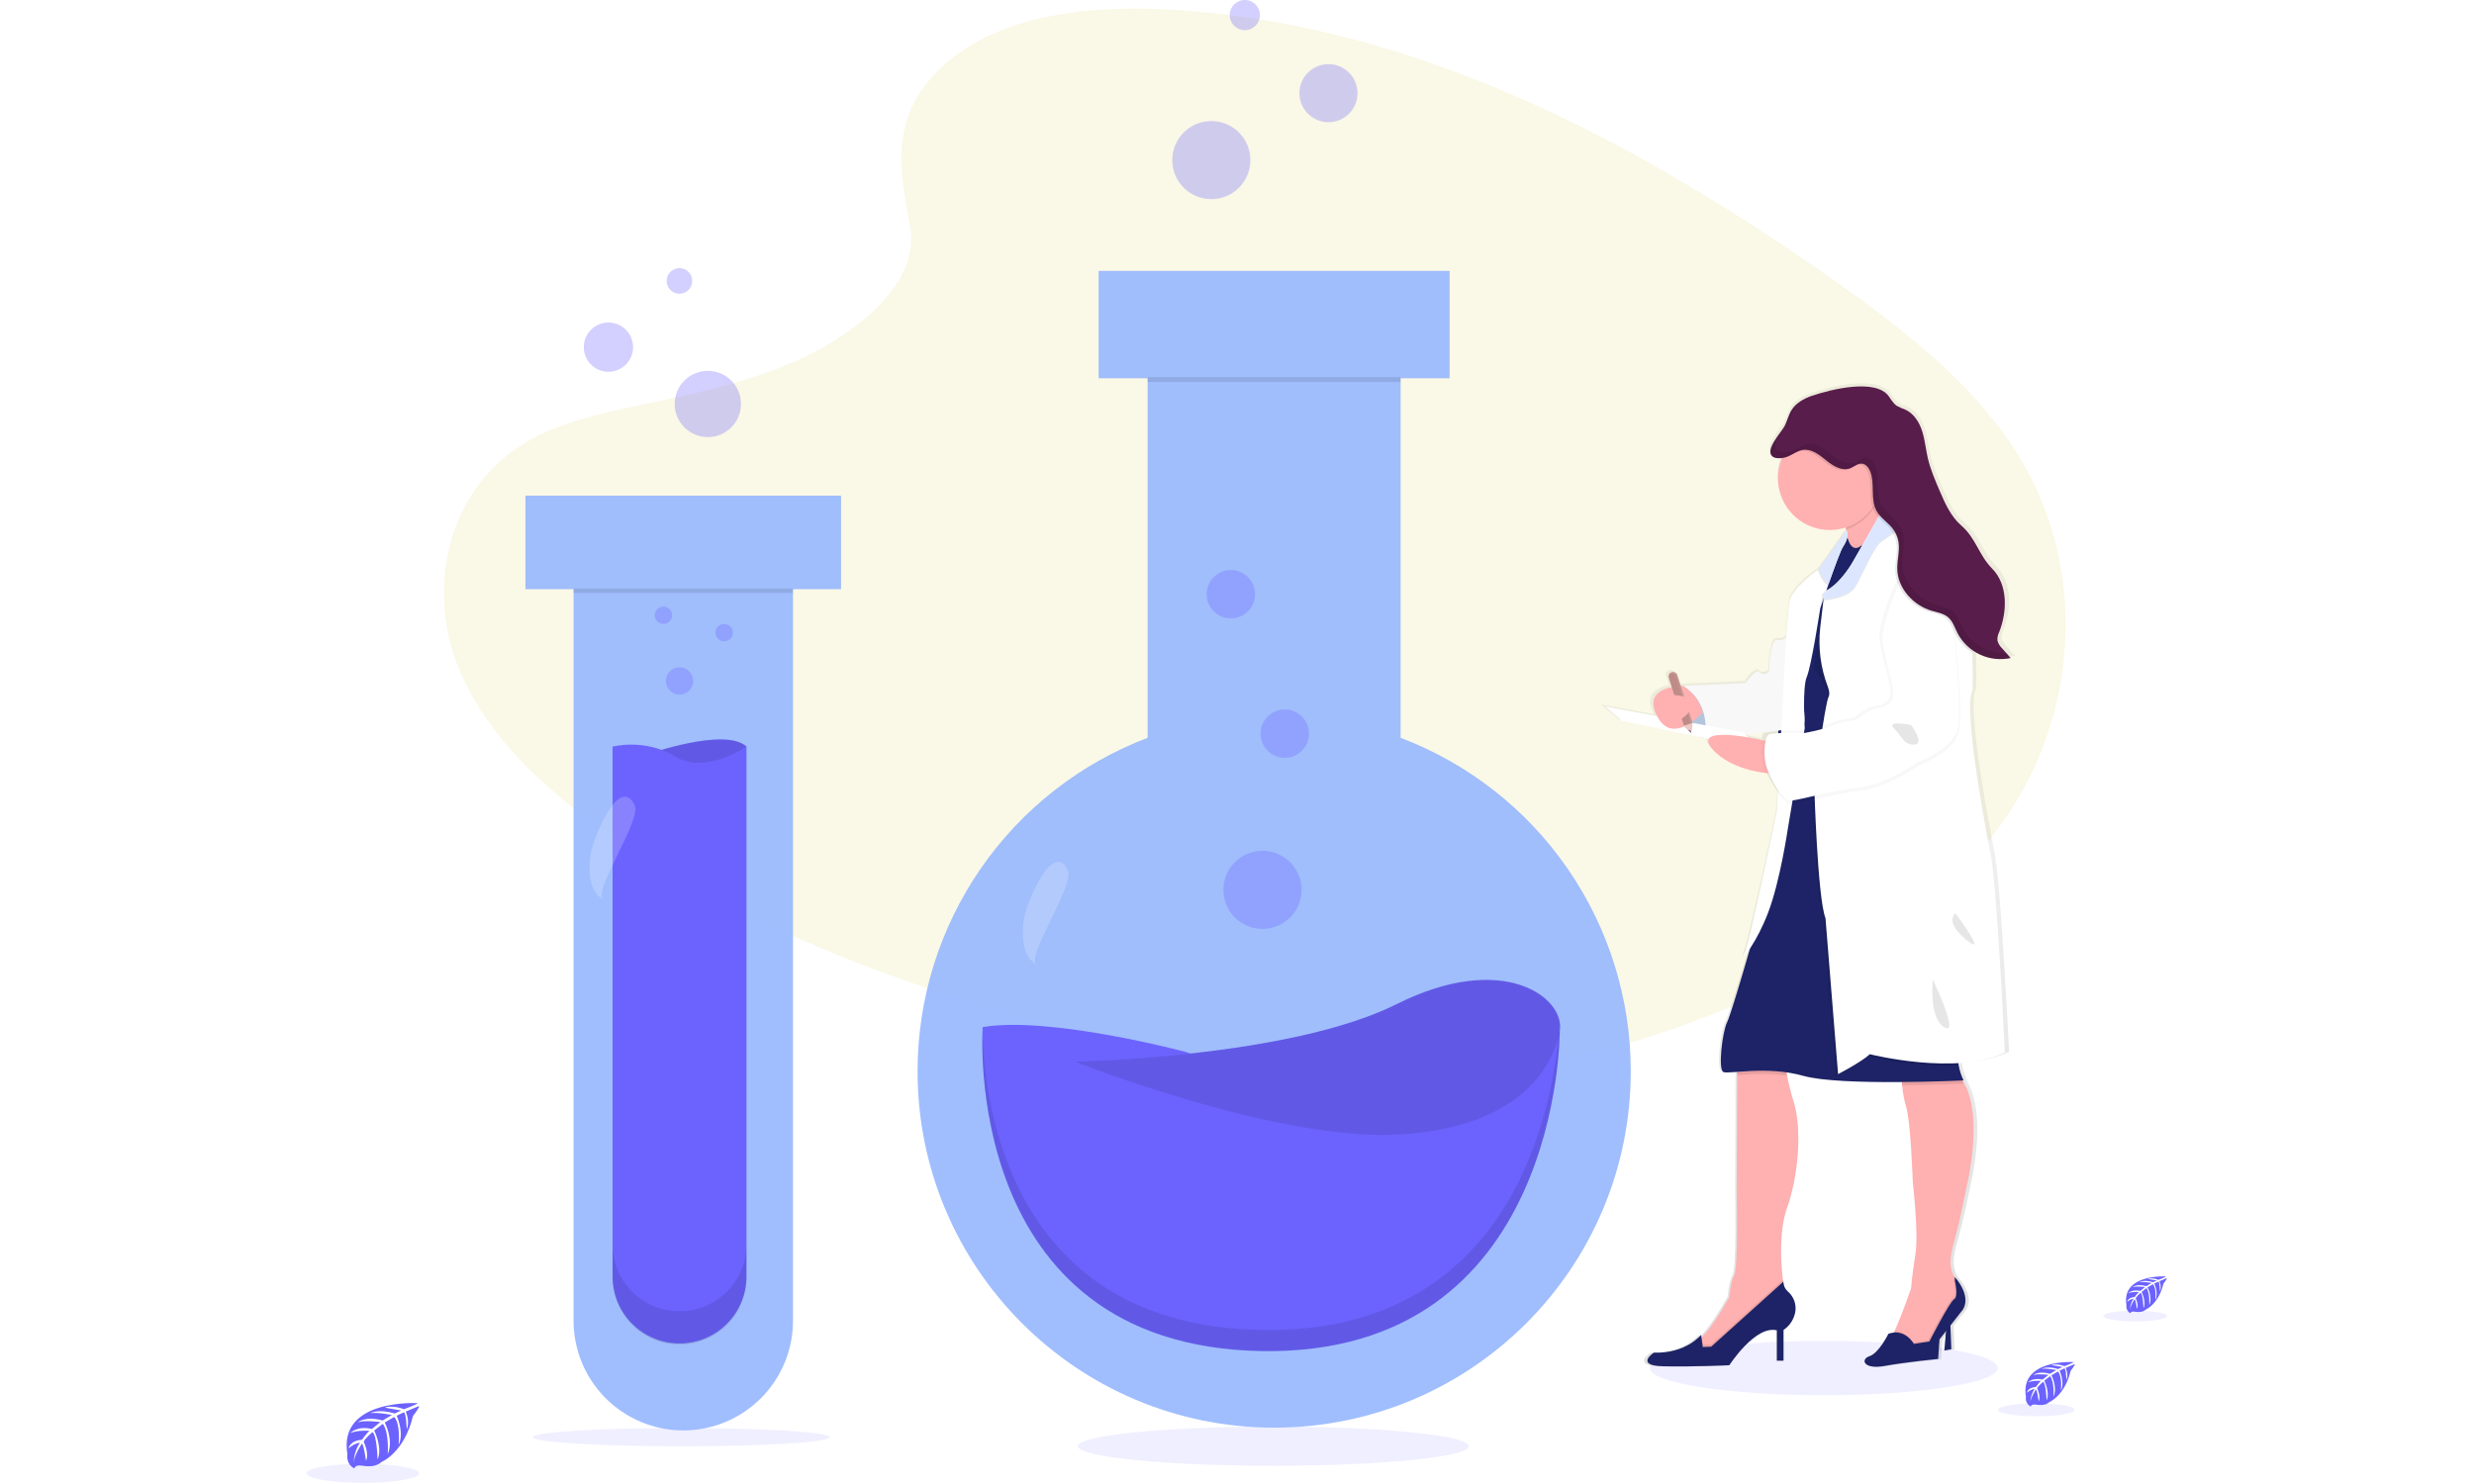 
            <svg width="500" height="300" viewBox="0 0 988 788" fill="none" xmlns="http://www.w3.org/2000/svg">
			
			<style>
* {
  -webkit-box-sizing: border-box;
          box-sizing: border-box;
  margin: 0;
  padding: 0;
}

body {
  text-align: center;
}

body div {
  -webkit-transform: translateY(40%);
          transform: translateY(40%);
  display: -webkit-box;
  display: -ms-flexbox;
  display: flex;
  -webkit-box-pack: center;
      -ms-flex-pack: center;
          justify-content: center;
}

#bubbles {
  position: relative;
  -webkit-animation: bubbling 5s linear infinite;
          animation: bubbling 5s linear infinite;
}

@-webkit-keyframes bubbling {
  from {
    -webkit-transform: translateY(0px);
            transform: translateY(0px);
    -webkit-transform: translateX(0px);
            transform: translateX(0px);
  }
  25% {
    -webkit-transform: translateY(25px);
            transform: translateY(25px);
  }
  50% {
    -webkit-transform: translateY(50px);
            transform: translateY(50px);
    -webkit-transform: translateX(5px);
            transform: translateX(5px);
  }
  75% {
    -webkit-transform: translateY(25px);
            transform: translateY(25px);
  }
  85% {
    -webkit-transform: translateY(10px);
            transform: translateY(10px);
  }
  to {
    -webkit-transform: translateY(0px);
            transform: translateY(0px);
    -webkit-transform: translateX(-1px);
            transform: translateX(-1px);
  }
}

@keyframes bubbling {
  from {
    -webkit-transform: translateY(0px);
            transform: translateY(0px);
    -webkit-transform: translateX(0px);
            transform: translateX(0px);
  }
  25% {
    -webkit-transform: translateY(25px);
            transform: translateY(25px);
  }
  50% {
    -webkit-transform: translateY(50px);
            transform: translateY(50px);
    -webkit-transform: translateX(5px);
            transform: translateX(5px);
  }
  75% {
    -webkit-transform: translateY(25px);
            transform: translateY(25px);
  }
  85% {
    -webkit-transform: translateY(10px);
            transform: translateY(10px);
  }
  to {
    -webkit-transform: translateY(0px);
            transform: translateY(0px);
    -webkit-transform: translateX(-1px);
            transform: translateX(-1px);
  }
}

#water-big {
  -webkit-transform-origin: center;
          transform-origin: center;
  transform-box: fill-box;
  -webkit-animation: water 5s alternate infinite;
          animation: water 5s alternate infinite;
}

@-webkit-keyframes water {
  from {
    -webkit-transform: rotate(0deg);
            transform: rotate(0deg);
  }
  30% {
    -webkit-transform: rotate(-10deg);
            transform: rotate(-10deg);
  }
  60% {
    -webkit-transform: rotate(0deg);
            transform: rotate(0deg);
  }
  to {
    -webkit-transform: rotate(10deg);
            transform: rotate(10deg);
  }
}

@keyframes water {
  from {
    -webkit-transform: rotate(0deg);
            transform: rotate(0deg);
  }
  30% {
    -webkit-transform: rotate(-10deg);
            transform: rotate(-10deg);
  }
  60% {
    -webkit-transform: rotate(0deg);
            transform: rotate(0deg);
  }
  to {
    -webkit-transform: rotate(10deg);
            transform: rotate(10deg);
  }
}
/*# sourceMappingURL=anim.css.map */
</style>
			
			
                <g id="undraw_science_fqhl 1" clip-path="url(#clip0)">
                <path id="Vector" d="M59.04 745.07C59.04 745.07 16.77 742.52 21.75 772.15C21.75 772.15 20.75 777.38 25.5 779.76C25.5 779.76 25.58 777.56 29.84 778.31C31.356 778.565 32.897 778.639 34.43 778.53C36.506 778.388 38.479 777.574 40.05 776.21C40.05 776.21 51.93 771.3 56.56 751.88C56.56 751.88 59.98 747.64 59.84 746.55L52.71 749.55C52.71 749.55 55.14 754.7 53.23 758.97C53.23 758.97 52.99 749.74 51.62 749.97C51.34 750.02 47.92 751.76 47.92 751.76C47.92 751.76 52.11 760.76 48.92 767.24C48.92 767.24 50.12 756.19 46.58 752.4L41.58 755.34C41.58 755.34 46.49 764.6 43.16 772.15C43.16 772.15 44.01 760.56 40.53 756.05L35.98 759.6C35.98 759.6 40.58 768.73 37.77 774.99C37.77 774.99 37.41 761.5 34.99 760.48C34.99 760.48 30.99 763.99 30.4 765.48C30.4 765.48 33.56 772.1 31.6 775.6C31.6 775.6 30.4 766.6 29.42 766.6C29.42 766.6 25.42 772.55 25.04 776.6C25.04 776.6 25.21 770.52 28.45 765.99C26.163 766.42 24.052 767.512 22.38 769.13C22.38 769.13 23 764.92 29.43 764.55C29.43 764.55 32.71 760.04 33.59 759.76C33.59 759.76 27.19 759.23 23.31 760.95C23.31 760.95 26.72 756.95 34.76 758.78L39.26 755.11C39.26 755.11 30.83 753.96 27.26 755.23C27.26 755.23 31.37 751.72 40.47 754.28L45.36 751.36C45.36 751.36 38.17 749.81 33.89 750.36C33.89 750.36 38.41 747.92 46.79 750.56L50.29 748.99C50.29 748.99 45.02 747.99 43.48 747.79C41.94 747.59 41.86 747.2 41.86 747.2C45.195 746.644 48.619 747.025 51.75 748.3C51.75 748.3 59.17 745.54 59.04 745.07Z" fill="#6C63FF"/>
                <path id="Vector_2" opacity="0.1" d="M29.92 787.4C46.444 787.4 59.84 785.135 59.84 782.34C59.84 779.545 46.444 777.28 29.92 777.28C13.396 777.28 0 779.545 0 782.34C0 785.135 13.396 787.4 29.92 787.4Z" fill="#6C63FF"/>
                <path id="Vector_3" d="M987.17 677.78C987.17 677.78 963.33 676.34 966.17 693.04C966.024 693.889 966.151 694.762 966.532 695.534C966.913 696.307 967.528 696.939 968.29 697.34C968.29 697.34 968.29 696.1 970.73 696.52C971.586 696.661 972.455 696.701 973.32 696.64C974.49 696.563 975.603 696.107 976.49 695.34C976.49 695.34 983.19 692.57 985.8 681.62C985.8 681.62 987.72 679.23 987.65 678.62L983.65 680.34C983.65 680.34 985.02 683.24 983.94 685.66C983.94 685.66 983.81 680.45 983.04 680.57C982.88 680.57 980.94 681.57 980.94 681.57C980.94 681.57 983.31 686.57 981.53 690.29C981.53 690.29 982.2 684.07 980.21 681.93L977.37 683.58C977.37 683.58 980.14 688.81 978.26 693.07C978.26 693.07 978.75 686.53 976.78 683.99L974.21 685.99C974.21 685.99 976.81 691.13 975.21 694.67C975.21 694.67 975 687.06 973.64 686.49C972.666 687.311 971.796 688.248 971.05 689.28C971.05 689.28 972.83 693.01 971.73 694.99C971.73 694.99 971.05 689.92 970.49 689.9C970.49 689.9 968.26 693.25 968.03 695.55C968.133 693.416 968.795 691.347 969.95 689.55C968.66 689.795 967.471 690.414 966.53 691.33C966.53 691.33 966.88 688.95 970.53 688.74C970.53 688.74 972.38 686.2 972.88 686.04C972.88 686.04 969.27 685.74 967.08 686.71C967.08 686.71 969.01 684.47 973.54 685.49L976.07 683.42C976.07 683.42 971.32 682.77 969.31 683.49C969.31 683.49 971.63 681.49 976.75 682.95L979.51 681.3C977.39 680.836 975.218 680.651 973.05 680.75C973.05 680.75 975.59 679.37 980.32 680.86L982.32 679.97C982.32 679.97 979.32 679.39 978.49 679.3C977.66 679.21 977.57 678.97 977.57 678.97C979.452 678.657 981.383 678.872 983.15 679.59C983.15 679.59 987.24 678.04 987.17 677.78Z" fill="#6C63FF"/>
                <path id="Vector_4" opacity="0.1" d="M970.75 701.64C980.067 701.64 987.62 700.364 987.62 698.79C987.62 697.216 980.067 695.94 970.75 695.94C961.433 695.94 953.88 697.216 953.88 698.79C953.88 700.364 961.433 701.64 970.75 701.64Z" fill="#6C63FF"/>
                <path id="Vector_5" d="M938.15 723.25C938.15 723.25 909.37 721.52 912.81 741.7C912.635 742.725 912.789 743.778 913.248 744.71C913.708 745.642 914.451 746.405 915.37 746.89C915.37 746.89 915.37 745.39 918.37 745.89C919.404 746.065 920.454 746.115 921.5 746.04C922.911 745.942 924.252 745.387 925.32 744.46C925.32 744.46 933.41 741.12 936.55 727.9C936.55 727.9 938.88 725.01 938.79 724.27L933.93 726.35C933.93 726.35 935.59 729.85 934.29 732.76C934.29 732.76 934.13 726.47 933.2 726.62C933.01 726.62 930.67 727.83 930.67 727.83C930.67 727.83 933.53 733.94 931.37 738.37C931.37 738.37 932.19 730.85 929.78 728.28L926.36 730.28C926.36 730.28 929.7 736.59 927.44 741.73C927.44 741.73 928.02 733.84 925.64 730.73L922.55 733.14C922.55 733.14 925.68 739.36 923.77 743.62C923.77 743.62 923.52 734.44 921.87 733.75C921.87 733.75 919.16 736.13 918.75 737.12C918.75 737.12 920.9 741.63 919.57 744.01C919.57 744.01 918.75 737.89 918.08 737.86C918.08 737.86 915.38 741.91 915.08 744.69C915.215 742.122 916.018 739.633 917.41 737.47C915.851 737.765 914.412 738.509 913.27 739.61C913.27 739.61 913.69 736.75 918.07 736.5C918.07 736.5 920.3 733.42 920.9 733.23C920.9 733.23 916.54 732.87 913.9 734.04C913.9 734.04 916.23 731.34 921.7 732.57L924.76 730.07C924.76 730.07 919.02 729.28 916.59 730.15C916.59 730.15 919.39 727.76 925.59 729.5L928.92 727.5C928.92 727.5 924.03 726.45 921.12 726.83C921.12 726.83 924.19 725.17 929.9 726.97L932.28 725.9C932.28 725.9 928.69 725.19 927.65 725.08C926.61 724.97 926.54 724.68 926.54 724.68C928.809 724.302 931.139 724.562 933.27 725.43C933.27 725.43 938.23 723.57 938.15 723.25Z" fill="#6C63FF"/>
                <path id="Vector_6" opacity="0.1" d="M918.32 752.06C929.57 752.06 938.69 750.52 938.69 748.62C938.69 746.72 929.57 745.18 918.32 745.18C907.07 745.18 897.95 746.72 897.95 748.62C897.95 750.52 907.07 752.06 918.32 752.06Z" fill="#6C63FF"/>
                <path id="Vector_7" opacity="0.1" d="M805.49 740.83C856.482 740.83 897.82 734.378 897.82 726.42C897.82 718.462 856.482 712.01 805.49 712.01C754.498 712.01 713.16 718.462 713.16 726.42C713.16 734.378 754.498 740.83 805.49 740.83Z" fill="#6C63FF"/>
                <path id="Vector_8" opacity="0.1" d="M513.32 778.33C570.62 778.33 617.07 773.669 617.07 767.92C617.07 762.171 570.62 757.51 513.32 757.51C456.02 757.51 409.57 762.171 409.57 767.92C409.57 773.669 456.02 778.33 513.32 778.33Z" fill="#6C63FF"/>
                <path id="Vector_9" opacity="0.1" d="M198.99 767.99C242.482 767.99 277.74 765.814 277.74 763.13C277.74 760.446 242.482 758.27 198.99 758.27C155.498 758.27 120.24 760.446 120.24 763.13C120.24 765.814 155.498 767.99 198.99 767.99Z" fill="#6C63FF"/>
                <path id="Vector_10" opacity="0.1" d="M338.81 34.25C368.02 8.25 413.88 2.92 455.61 4.99C586.7 11.5 705.03 74.79 807.39 146.38C844.45 172.29 880.93 200.22 904.98 235.91C953.98 308.55 939.42 409.19 871.34 469.04C848.17 489.4 820.09 505.04 791.26 518.85C740 543.46 684.69 563.21 626.52 568.85C585.03 572.85 543.03 569.6 501.79 564C386.55 548.36 273.44 513.8 178.64 454.7C137.06 428.7 97.86 396.5 80.72 354.55C63.58 312.6 74.55 259.44 117.01 234.61C134.57 224.34 155.57 219.7 176.12 215.35C206.38 208.94 237.12 202.62 264.43 189.58C292.63 176.12 326.02 150.09 320.43 120.3C314.45 88.33 309.64 60.25 338.81 34.25Z" fill="#CDB900"/>
                <path id="Vector_11" opacity="0.9" d="M580.86 391.78V200.84H606.86V143.84H420.56V200.84H446.56V391.78C410.654 405.417 379.743 429.649 357.929 461.261C336.115 492.874 324.428 530.372 324.42 568.78C324.42 673.33 409.18 758.08 513.73 758.08C618.28 758.08 703.03 673.33 703.03 568.78C703.021 530.368 691.33 492.867 669.51 461.254C647.69 429.641 616.772 405.411 580.86 391.78Z" fill="#96B7FE"/>
                <path id="Vector_12" opacity="0.1" d="M580.86 200.25H446.52V202.82H580.86V200.25Z" fill="black"/>
                <g id="water-big">
                <path id="Vector_13" d="M358.99 545.4C358.99 545.4 346.81 714.35 506.56 717.4C666.31 720.45 665.33 547.4 665.33 547.4C665.33 547.4 606.33 611.51 466.87 558.59C466.87 558.63 394.61 539.29 358.99 545.4Z" fill="#6C63FF"/>
                <path id="Vector_14" d="M407.81 563.7C407.81 563.7 521.81 561.7 578.81 533.17C635.81 504.64 668.38 530.11 665.32 547.42C662.26 564.73 645.99 598.3 580.85 602.42C515.71 606.54 407.81 563.7 407.81 563.7Z" fill="#6C63FF"/>
                <path id="Vector_15" opacity="0.1" d="M407.81 563.7C407.81 563.7 521.81 561.7 578.81 533.17C635.81 504.64 668.38 530.11 665.32 547.42C662.26 564.73 645.99 598.3 580.85 602.42C515.71 606.54 407.81 563.7 407.81 563.7Z" fill="black"/>
                </g>
                <path id="Vector_16" opacity="0.1" d="M664.81 548.01C661.62 586.93 640.93 708.76 506.62 706.19C374.96 703.7 360.05 588.6 358.88 548.11C358.15 569.84 358.8 714.56 506.59 717.39C666.38 720.39 665.36 547.39 665.36 547.39C665.36 547.39 665.16 547.64 664.81 548.01Z" fill="black"/>
                <path id="Vector_17" opacity="0.2" d="M380.81 488.49C379.71 497.23 379.93 508.17 387.74 512.25C381.19 508.83 408.04 470.05 404.23 462.13C396.08 445.23 381.81 480.37 380.81 488.49Z" fill="white"/>
                <path id="Vector_18" opacity="0.9" d="M283.81 263.18H116.28V312.87H141.81V700.53C141.709 708.243 143.141 715.899 146.023 723.055C148.904 730.21 153.179 736.721 158.597 742.211C164.016 747.702 170.471 752.061 177.588 755.036C184.704 758.011 192.341 759.543 200.055 759.543C207.769 759.543 215.406 758.011 222.522 755.036C229.639 752.061 236.094 747.702 241.513 742.211C246.931 736.721 251.206 730.21 254.087 723.055C256.969 715.899 258.401 708.243 258.3 700.53V312.87H283.81V263.18Z" fill="#96B7FE"/>
                <path id="Vector_19" d="M180.62 400.7C180.62 400.7 222.08 385.89 233.62 396.42C233.62 396.42 216.83 421.1 201.37 420.11C185.91 419.12 180.62 400.7 180.62 400.7Z" fill="#6C63FF"/>
                <path id="Vector_20" opacity="0.1" d="M180.62 400.7C180.62 400.7 222.08 385.89 233.62 396.42C233.62 396.42 216.83 421.1 201.37 420.11C185.91 419.12 180.62 400.7 180.62 400.7Z" fill="black"/>
                <path id="Vector_21" d="M233.6 396.46V677.82C233.6 682.487 232.681 687.109 230.895 691.421C229.109 695.733 226.491 699.65 223.191 702.951C219.89 706.251 215.972 708.869 211.661 710.655C207.349 712.441 202.727 713.36 198.06 713.36C188.634 713.36 179.594 709.616 172.929 702.951C166.264 696.286 162.52 687.246 162.52 677.82V396.46C162.52 396.46 179.63 391.85 195.75 401.73C211.87 411.61 233.6 396.46 233.6 396.46Z" fill="#6C63FF"/>
                <path id="Vector_22" opacity="0.1" d="M258.28 312.56H141.79V314.85H258.28V312.56Z" fill="black"/>
                <path id="Vector_23" opacity="0.1" d="M198.06 696.25C193.392 696.25 188.77 695.33 184.457 693.544C180.145 691.757 176.226 689.138 172.926 685.837C169.626 682.536 167.008 678.617 165.222 674.304C163.437 669.991 162.519 665.368 162.52 660.7V678.47C162.52 687.896 166.264 696.936 172.929 703.601C179.594 710.266 188.634 714.01 198.06 714.01C207.486 714.01 216.526 710.266 223.191 703.601C229.856 696.936 233.6 687.896 233.6 678.47V660.7C233.601 665.368 232.683 669.991 230.898 674.304C229.112 678.617 226.494 682.536 223.194 685.837C219.894 689.138 215.975 691.757 211.663 693.544C207.35 695.33 202.728 696.25 198.06 696.25Z" fill="black"/>
                <path id="Vector_24" opacity="0.2" d="M150.81 453.94C149.71 462.68 149.93 473.62 157.74 477.7C151.18 474.28 178.04 435.51 174.23 427.58C166.06 410.7 151.81 445.83 150.81 453.94Z" fill="white"/>
                <g id="bubbles">
                <path id="Vector_25" opacity="0.3" d="M507.53 493.23C518.979 493.23 528.26 483.949 528.26 472.5C528.26 461.051 518.979 451.77 507.53 451.77C496.081 451.77 486.8 461.051 486.8 472.5C486.8 483.949 496.081 493.23 507.53 493.23Z" fill="#6C63FF"/>
                <path id="Vector_26" opacity="0.3" d="M519.37 402.4C526.456 402.4 532.2 396.656 532.2 389.57C532.2 382.484 526.456 376.74 519.37 376.74C512.284 376.74 506.54 382.484 506.54 389.57C506.54 396.656 512.284 402.4 519.37 402.4Z" fill="#6C63FF"/>
                <path id="Vector_27" opacity="0.3" d="M490.74 328.35C497.826 328.35 503.57 322.606 503.57 315.52C503.57 308.434 497.826 302.69 490.74 302.69C483.654 302.69 477.91 308.434 477.91 315.52C477.91 322.606 483.654 328.35 490.74 328.35Z" fill="#6C63FF"/>
                <path id="Vector_28" opacity="0.3" d="M480.37 105.74C491.819 105.74 501.1 96.459 501.1 85.01C501.1 73.561 491.819 64.28 480.37 64.28C468.921 64.28 459.64 73.561 459.64 85.01C459.64 96.459 468.921 105.74 480.37 105.74Z" fill="#6C63FF"/>
                <path id="Vector_29" opacity="0.3" d="M542.56 64.88C551.071 64.88 557.97 57.981 557.97 49.47C557.97 40.959 551.071 34.06 542.56 34.06C534.049 34.06 527.15 40.959 527.15 49.47C527.15 57.981 534.049 64.88 542.56 64.88Z" fill="#6C63FF"/>
                <path id="Vector_30" opacity="0.3" d="M498.14 16.02C502.564 16.02 506.15 12.434 506.15 8.01C506.15 3.586 502.564 0 498.14 0C493.716 0 490.13 3.586 490.13 8.01C490.13 12.434 493.716 16.02 498.14 16.02Z" fill="#6C63FF"/>
                <path id="Vector_31" opacity="0.3" d="M198.07 368.83C202.069 368.83 205.31 365.589 205.31 361.59C205.31 357.591 202.069 354.35 198.07 354.35C194.071 354.35 190.83 357.591 190.83 361.59C190.83 365.589 194.071 368.83 198.07 368.83Z" fill="#6C63FF"/>
                <path id="Vector_32" opacity="0.3" d="M221.76 340.53C224.306 340.53 226.37 338.466 226.37 335.92C226.37 333.374 224.306 331.31 221.76 331.31C219.214 331.31 217.15 333.374 217.15 335.92C217.15 338.466 219.214 340.53 221.76 340.53Z" fill="#6C63FF"/>
                <path id="Vector_33" opacity="0.3" d="M189.51 331.32C192.056 331.32 194.12 329.256 194.12 326.71C194.12 324.164 192.056 322.1 189.51 322.1C186.964 322.1 184.9 324.164 184.9 326.71C184.9 329.256 186.964 331.32 189.51 331.32Z" fill="#6C63FF"/>
                <path id="Vector_34" opacity="0.3" d="M213.09 232.09C222.805 232.09 230.68 224.215 230.68 214.5C230.68 204.785 222.805 196.91 213.09 196.91C203.375 196.91 195.5 204.785 195.5 214.5C195.5 224.215 203.375 232.09 213.09 232.09Z" fill="#6C63FF"/>
                <path id="Vector_35" opacity="0.3" d="M160.32 197.42C167.544 197.42 173.4 191.564 173.4 184.34C173.4 177.116 167.544 171.26 160.32 171.26C153.096 171.26 147.24 177.116 147.24 184.34C147.24 191.564 153.096 197.42 160.32 197.42Z" fill="#6C63FF"/>
                <path id="Vector_36" opacity="0.3" d="M198.01 155.96C201.766 155.96 204.81 152.916 204.81 149.16C204.81 145.404 201.766 142.36 198.01 142.36C194.254 142.36 191.21 145.404 191.21 149.16C191.21 152.916 194.254 155.96 198.01 155.96Z" fill="#6C63FF"/>
                </g>
                <path id="Vector_37" d="M895.86 451.32C895.86 451.32 880.51 374.98 886.38 365.48C886.38 365.48 886.59 356.65 886.24 345.4C886.24 344.97 886.24 344.54 886.24 344.1C887.268 344.801 888.344 345.43 889.46 345.98C894.87 348.77 901.088 349.574 907.03 348.25L902.36 343.07C901.25 341.83 900.08 340.5 899.84 338.86C899.776 337.283 900.121 335.715 900.84 334.31C905.25 323.16 905.52 309.13 896.98 300.62C889.8 293.46 888.04 284.22 880.28 277.69C874.58 272.9 871.45 265.88 868.49 259.11C865.99 253.37 863.49 247.59 862.04 241.51C860.92 236.76 860.48 231.85 858.94 227.21C857.4 222.57 854.54 218.06 850.05 215.99C848.385 215.408 846.77 214.693 845.22 213.85C843.3 212.56 842.15 210.46 840.77 208.63C833.77 199.32 810.17 204.8 799.01 208.58C795.98 209.53 793.173 211.085 790.76 213.15L790.86 212.98L791.14 212.57C789.922 213.557 788.869 214.732 788.02 216.05C786.39 218.63 785.71 221.66 784.36 224.38C782.72 227.68 773.62 236.89 777.53 240.6C777.799 240.848 778.106 241.051 778.44 241.2C779.9 241.796 781.501 241.956 783.05 241.66C782.99 241.79 782.93 241.92 782.88 242.05C781.551 245.325 780.872 248.826 780.88 252.36C780.946 259.758 783.948 266.827 789.225 272.012C794.502 277.197 801.622 280.074 809.02 280.01C811.944 280.014 814.851 279.569 817.64 278.69C817.71 279.04 817.77 279.39 817.83 279.74C817.83 279.89 817.83 280.03 817.9 280.17L817.41 280.86L817.33 280.73L802.74 301.13C800.51 302.69 787.66 311.99 786.97 318.96C786.21 326.59 785.45 335.53 785.45 335.53L785.35 337.44C784.713 337.972 783.969 338.36 783.168 338.577C782.367 338.795 781.529 338.837 780.71 338.7C776.16 337.95 776.16 355.46 776.16 355.46C776.16 355.46 773.16 358.25 771.05 355.83C768.94 353.41 763.47 361.6 763.47 361.6L728.98 363.09H728.19L726.33 357.33C726.126 356.735 725.7 356.242 725.141 355.955C724.581 355.668 723.932 355.609 723.33 355.79C723.184 355.83 723.043 355.887 722.91 355.96L722.79 356.04C722.704 356.088 722.624 356.145 722.55 356.21C722.502 356.241 722.459 356.278 722.42 356.32C722.352 356.378 722.288 356.442 722.23 356.51C722.194 356.551 722.161 356.595 722.13 356.64L722.07 356.7C721.855 356.996 721.713 357.339 721.654 357.7C721.595 358.061 721.621 358.431 721.73 358.78L723.33 363.72C716.68 365.06 709.87 368.83 715.42 379.23L687.3 374.04L696.4 381.67L743.4 391.37C742.78 392.49 743.19 394.1 745.13 396.37C753.48 406.19 768.74 408.85 774.87 409.55C776.481 413.161 778.493 416.58 780.87 419.74L780.33 429.52C780.33 429.52 764.81 504.11 761.96 507.9C763.369 506.263 764.655 504.525 765.81 502.7C761.3 518.03 755 539.01 753.35 542.15C750.69 547.15 748.23 567.47 751.26 568.78C752.21 569.18 754.84 568.99 758.63 568.7V570.38L758.46 634.13C758.46 634.13 759.22 673.24 757.13 676.96C755.04 680.68 754.48 688.5 754.48 688.5C754.48 688.5 746.1 703.93 739.48 710.13L739.33 710.26L739.12 708.8C739.12 708.8 731.12 718.86 713.54 718.3C713.54 718.3 702.93 725.19 718.66 725.56C734.39 725.93 754.47 725 754.47 725C754.47 725 768.47 703.59 780.24 706.38V722.58H783.84V706.24C785.509 705.139 786.936 703.711 788.037 702.042C789.137 700.373 789.886 698.498 790.24 696.53C790.55 694.507 790.327 692.438 789.592 690.528C788.857 688.618 787.636 686.933 786.05 685.64C785.337 684.994 784.764 684.207 784.368 683.33C783.973 682.452 783.762 681.503 783.75 680.54L783.62 680.65C783.62 680.33 783.54 680 783.49 679.65C782.49 671.27 781.18 654.03 785.74 641.25C791.99 623.74 793.89 599.36 789.34 584.83C787.875 580.192 786.673 575.474 785.74 570.7C785.63 570.09 785.52 569.52 785.43 568.98C788.545 569.405 791.629 570.036 794.66 570.87C805.22 573.77 828.29 574.31 847.99 574.16C848.04 574.7 848.1 575.26 848.16 575.83C848.521 579.76 849.264 583.645 850.38 587.43C852.84 594.89 853.98 627.65 853.98 627.65C853.98 627.65 857.17 654.6 855.43 665.58C854.43 671.68 853.59 677.8 853.04 683.95V684.07C853.04 684.07 847.82 698.96 844.04 707.07C843.94 707.28 843.85 707.48 843.75 707.68C842.727 707.774 841.72 707.992 840.75 708.33C840.75 708.33 835.64 718.57 830.52 720.25C825.4 721.93 827.11 727.51 838.67 725.46C850.23 723.41 867.67 721.74 867.67 721.74L868.43 711.31L871.98 706.87L871.08 717.27L874.87 716.53L874.37 703.87L880.18 696.6C880.18 696.6 887.18 690.36 876.77 678.08V678.34C876.66 678.16 876.55 677.98 876.43 677.81V677.75C874.71 675.07 873.33 670.08 875.85 661.22C880.4 645.22 883.05 630.69 883.05 630.69C883.05 630.69 893.22 591.78 880.99 573.36H881.54C880.285 570.769 879.397 568.016 878.9 565.18C878.84 564.84 878.79 564.49 878.73 564.18C887.73 563.66 896.66 562.02 903.89 558.5C903.81 558.39 899.46 466.03 895.86 451.32ZM781.03 386.92V387.1L779.16 387.19L781.03 386.92ZM774.66 387.8C774.352 387.865 774.065 388.002 773.82 388.2C773.023 389.332 772.521 390.645 772.36 392.02L769.46 391.36C769.46 391.36 767.46 390.93 764.46 390.45L763.07 389.06C766.93 388.7 770.89 388.27 774.66 387.8Z" fill="url(#paint0_linear)"/>
                <path id="Vector_38" d="M870.61 703.96L869.5 717.14L873.21 716.39L872.65 702.11L870.61 703.96Z" fill="#1D2366"/>
                <path id="Vector_39" d="M786 641.43C781.53 654.16 782.81 671.35 783.81 679.7C784.18 682.79 784.52 684.7 784.52 684.7C784.52 684.7 777.84 699.92 777.28 700.48C776.72 701.04 757.6 712.7 757.6 712.7L744.24 720.49C744.24 720.49 730.69 714.55 737.24 712.49C738.566 711.956 739.76 711.141 740.74 710.1C747.22 703.92 755.43 688.55 755.43 688.55C755.43 688.55 755.98 680.76 758.02 677.05C760.06 673.34 759.32 634.37 759.32 634.37L759.49 570.83V562.55L784.91 562.74C785.074 565.553 785.442 568.35 786.01 571.11C786.926 575.866 788.108 580.567 789.55 585.19C793.97 599.7 792.12 623.98 786 641.43Z" fill="#FFB0B1"/>
                <path id="Vector_40" opacity="0.1" d="M784.51 684.7C784.51 684.7 777.83 699.92 777.27 700.48C776.71 701.04 757.6 712.7 757.6 712.7L744.24 720.49C744.24 720.49 730.69 714.55 737.24 712.49C738.566 711.956 739.76 711.141 740.74 710.1L741.32 714.16L745.78 713.97L783.81 679.7C784.17 682.78 784.51 684.7 784.51 684.7Z" fill="black"/>
                <path id="Vector_41" d="M784.05 680.58L745.73 715.1L741.27 715.28L740.35 708.79C740.35 708.79 732.55 718.79 715.29 718.25C715.29 718.25 704.9 725.12 720.29 725.49C735.68 725.86 755.37 724.93 755.37 724.93C755.37 724.93 769.1 703.59 780.6 706.38V722.52H784.13V706.19C785.772 705.084 787.173 703.657 788.249 701.995C789.325 700.333 790.053 698.471 790.39 696.52C790.698 694.51 790.482 692.455 789.764 690.553C789.045 688.65 787.849 686.965 786.29 685.66C785.59 685.011 785.03 684.225 784.645 683.352C784.26 682.478 784.057 681.535 784.05 680.58Z" fill="#1D2366"/>
                <path id="Vector_42" d="M874.14 661.28C871.67 670.11 873.02 675.08 874.7 677.75V677.81C876.885 681.114 878.403 684.814 879.17 688.7L879.33 689.54L861.89 714.96L852.43 718.67C852.43 718.67 837.21 713.48 839.99 711.99C840.69 711.62 841.78 709.7 842.99 706.99C846.72 698.99 851.84 684.13 851.84 684.13V684C852.37 677.87 853.23 671.77 854.18 665.69C855.88 654.76 852.76 627.9 852.76 627.9C852.76 627.9 851.65 595.25 849.23 587.82C848.142 584.044 847.415 580.173 847.06 576.26C846.56 571.59 846.45 567.78 846.45 567.78C846.45 567.78 856.45 553.86 874.84 568.89C876.303 570.097 877.592 571.5 878.67 573.06C891.36 591.06 881.15 630.87 881.15 630.87C881.15 630.87 878.59 645.33 874.14 661.28Z" fill="#FFB0B1"/>
                <path id="Vector_43" opacity="0.1" d="M879.33 689.49L861.89 714.91L852.43 718.62C852.43 718.62 837.21 713.43 839.99 711.94C840.69 711.57 841.78 709.65 842.99 706.94C849.43 706.94 852.77 713.02 852.77 713.02L860.93 711.73C860.93 711.73 871.7 690.57 874.11 689.28C876.52 687.99 874.48 679.62 874.48 679.62V677.49L874.67 677.72V677.78C876.869 681.091 878.398 684.801 879.17 688.7L879.33 689.49Z" fill="black"/>
                <path id="Vector_44" d="M853.35 713.61C853.35 713.61 848.71 705.08 839.81 708.23C839.81 708.23 834.81 718.44 829.81 720.11C824.81 721.78 826.47 727.34 837.81 725.3C849.15 723.26 866.2 721.59 866.2 721.59L866.94 711.2L878.44 696.54C878.44 696.54 885.31 690.32 875.1 678.08V680.21C875.1 680.21 877.1 688.56 874.73 689.86C872.36 691.16 861.56 712.31 861.56 712.31L853.35 713.61Z" fill="#1D2366"/>
                <path id="Vector_45" opacity="0.1" d="M784.88 562.75C785.044 565.563 785.412 568.36 785.98 571.12C775.51 569.58 765.8 570.35 759.44 570.84V562.56L784.88 562.75Z" fill="black"/>
                <path id="Vector_46" opacity="0.1" d="M879.7 575.37C879.7 575.37 864.82 576.09 847.1 576.24C846.6 571.57 846.49 567.76 846.49 567.76C846.49 567.76 856.49 553.84 874.88 568.87C876.343 570.077 877.632 571.48 878.71 573.04C879 573.833 879.33 574.611 879.7 575.37Z" fill="black"/>
                <path id="Vector_47" d="M879.7 573.7C879.7 573.7 814.57 576.85 794.7 571.29C774.83 565.73 755.18 570.54 752.21 569.24C749.24 567.94 751.66 547.72 754.21 542.71C756.76 537.7 771.1 487.04 771.1 487.04L784.83 415.41L799.31 411.41L800.31 411.13L825.52 404.13L844.01 399.03C844.01 399.03 880.75 542.47 877.59 553.03C876.445 557.082 876.263 561.345 877.06 565.48C877.555 568.329 878.443 571.096 879.7 573.7Z" fill="#1D2366"/>
                <path id="Vector_48" d="M737.01 366.42C737.01 366.42 724.01 380.34 733.85 388.13C743.69 395.92 750.18 388.88 750.18 388.88L737.01 366.42Z" fill="#C7DAF5"/>
                <path id="Vector_49" opacity="0.1" d="M737.01 366.42C737.01 366.42 724.01 380.34 733.85 388.13C743.69 395.92 750.18 388.88 750.18 388.88L737.01 366.42Z" fill="black"/>
                <path id="Vector_50" d="M842.13 274.76C842.13 274.76 840.61 276.2 838.31 278.35C835.04 281.4 830.2 285.87 825.9 289.62C819.9 294.8 815.05 298.62 816.8 295.35C818.55 292.08 818.22 286.46 817.35 281.17L817.17 280.12C816.444 276.235 815.482 272.398 814.29 268.63C814.29 268.63 823.9 256.21 829.22 251.31C831.22 249.48 832.59 248.7 832.66 249.98C832.76 251.72 834.07 255.52 835.66 259.64C835.72 259.76 835.77 259.89 835.82 260.01C836.9 262.78 838.11 265.67 839.18 268.14C840.81 271.93 842.13 274.76 842.13 274.76Z" fill="#FFB0B1"/>
                <path id="Vector_51" opacity="0.1" d="M835.81 260.01C834.906 264.868 832.714 269.395 829.464 273.117C826.213 276.839 822.023 279.62 817.33 281.17C816.594 276.926 815.572 272.736 814.27 268.63C814.27 268.63 832.36 245.25 832.64 249.98C832.81 251.78 834.15 255.76 835.81 260.01Z" fill="black"/>
                <path id="Vector_52" opacity="0.1" d="M815.55 287.42L817.89 284.13C817.89 284.13 819.44 293.59 825.15 289.42C830.86 285.25 831.15 320.82 831.15 320.82L825.01 412.4L780.75 409.75L782 365.5L787 343.23L799.39 310.8L806.81 300.09L815.55 287.42Z" fill="black"/>
                <path id="Vector_53" d="M831.13 321.38L825.59 404.18L825.01 412.95L800.33 411.48L799.33 411.42L780.72 410.31L781.97 366.05L786.97 343.79L799.36 311.36L806.81 300.64L815.58 287.98L817.92 284.68C817.92 284.68 819.47 294.15 825.18 289.97L825.29 289.89C830.86 286.31 831.13 321.38 831.13 321.38Z" fill="#1D2366"/>
                <path id="Vector_54" d="M787.66 335.99C787.66 335.99 785.44 340.63 780.98 339.89C776.52 339.15 776.53 356.59 776.53 356.59C776.53 356.59 773.53 359.37 771.53 356.96C769.53 354.55 764.11 362.71 764.11 362.71L730.34 364.2C730.34 364.2 745.34 371.06 742.4 391.85C742.4 391.85 793.4 388.69 795.1 383.85C796.8 379.01 787.66 335.99 787.66 335.99Z" fill="white"/>
                <path id="Vector_55" opacity="0.03" d="M787.66 335.99C787.66 335.99 785.44 340.63 780.98 339.89C776.52 339.15 776.53 356.59 776.53 356.59C776.53 356.59 773.53 359.37 771.53 356.96C769.53 354.55 764.11 362.71 764.11 362.71L730.34 364.2C730.34 364.2 745.34 371.06 742.4 391.85C742.4 391.85 793.4 388.69 795.1 383.85C796.8 379.01 787.66 335.99 787.66 335.99Z" fill="black"/>
                <path id="Vector_56" d="M689.5 375.14L698.41 382.75L771.71 398.15L762.61 388.88L689.5 375.14Z" fill="white"/>
                <path id="Vector_57" d="M815.68 290.34C814.47 292.16 810.99 301.72 808.07 310.03C805.65 316.95 803.62 323.03 803.62 323.03C803.62 323.03 798.89 353.84 796.48 359.4C794.07 364.96 795.37 386.7 795.37 386.7L786.37 440.33C786.37 440.33 782.29 467.98 775.99 484.49C769.81 500.7 762.81 508.33 762.62 508.56C765.41 504.79 780.62 430.45 780.62 430.45L785.62 336.73C785.62 336.73 786.36 327.83 787.11 320.22C787.86 312.61 802.88 302.22 802.88 302.22L817.4 281.57C818.89 283.6 817.91 287 815.68 290.34Z" fill="white"/>
                <path id="Vector_58" d="M777.81 410.77C777.81 410.77 756.47 409.85 746.08 397.41C735.69 384.97 770.02 392.41 770.02 392.41L778.92 394.41L777.81 410.77Z" fill="#FFB0B1"/>
                <path id="Vector_59" opacity="0.1" d="M877.66 553.1C876.515 557.152 876.333 561.415 877.13 565.55C853.81 567.21 828.86 560.89 828.86 560.89C824.22 565.16 811.97 571.47 811.97 571.47L805.29 488.7C801.03 477.56 799.36 419.11 799.36 419.11C799.36 419.11 799.74 416.05 800.36 411.47C800.36 411.36 800.36 411.24 800.41 411.13C802.08 398.33 805.41 374.3 806.99 371.05C809.22 366.6 800.13 354.73 800.13 354.73L804.26 319.45L804.76 315.2C813.49 311.3 820.17 298.87 820.17 298.87L825.29 289.87C830.88 286.29 831.15 321.36 831.15 321.36L825.61 404.16L844.1 399.06C844.1 399.06 880.81 542.52 877.66 553.1Z" fill="black"/>
                <path id="Vector_60" d="M901.6 558.85C876.18 571.47 829.97 559.78 829.97 559.78C825.33 564.05 813.08 570.36 813.08 570.36L806.4 487.59C802.14 476.46 800.47 418.01 800.47 418.01C800.47 418.01 805.85 374.4 808.07 369.95C808.72 368.65 808.41 366.72 807.64 364.64C803.846 354.726 802.451 344.056 803.57 333.5L805.35 318.35L805.85 314.1C814.57 310.2 821.25 297.76 821.25 297.76L825.9 289.62L834.46 274.62L838.51 267.52L839.19 268.14L844.45 272.9C844.45 272.9 846.68 274.74 850.02 277.57C857.3 283.7 869.88 294.5 876.36 301.1C882.07 306.93 883.87 329.56 884.36 346.6C884.71 357.81 884.5 366.6 884.5 366.6C878.74 376.06 893.77 452.15 893.77 452.15C897.33 466.81 901.6 558.85 901.6 558.85Z" fill="white"/>
                <path id="Vector_61" opacity="0.03" d="M852.81 297.58C852.81 297.58 835.36 330.8 837.41 343.41C839.46 356.02 845.2 370.32 842.41 373.66C841.456 374.925 840.221 375.951 838.804 376.659C837.387 377.367 835.824 377.737 834.24 377.74C831.46 377.93 824.03 383.12 824.03 383.68C824.03 384.24 817.17 384.24 811.03 386.84C804.89 389.44 795.81 390.92 795.81 390.92C795.81 390.92 778.18 390.36 776.51 392.03C774.84 393.7 773.17 403.72 776.7 411.7C780.23 419.68 784.12 425.62 787.09 426.7C790.06 427.78 808.8 421.51 824.01 420.02C839.22 418.53 855.81 406.51 855.81 406.51C855.81 406.51 873.99 400.01 877.15 389.06C880.31 378.11 873.25 317.99 873.25 317.99C873.25 317.99 867.81 289.97 852.81 297.58Z" fill="black"/>
                <path id="Vector_62" opacity="0.03" d="M850.57 294.8C850.57 294.8 833.13 328.01 835.17 340.63C837.21 353.25 842.96 367.54 840.17 370.88C839.216 372.145 837.981 373.171 836.564 373.879C835.147 374.587 833.584 374.957 832 374.96C829.22 375.15 821.8 380.34 821.8 380.9C821.8 381.46 814.93 381.45 808.8 384.05C802.67 386.65 793.58 388.13 793.58 388.13C793.58 388.13 775.95 387.58 774.28 389.25C772.61 390.92 770.94 400.94 774.47 408.92C778 416.9 781.89 422.84 784.86 423.92C787.83 425 806.57 418.72 821.79 417.24C837.01 415.76 853.54 403.7 853.54 403.7C853.54 403.7 871.72 397.21 874.88 386.26C878.04 375.31 870.98 315.19 870.98 315.19C870.98 315.19 865.6 287.19 850.57 294.8Z" fill="black"/>
                <path id="Vector_63" d="M852.24 295.91C852.24 295.91 834.81 329.13 836.81 341.7C838.81 354.27 844.6 368.61 841.81 371.95C840.857 373.216 839.623 374.244 838.206 374.952C836.788 375.66 835.225 376.029 833.64 376.03C830.86 376.22 823.44 381.41 823.44 381.97C823.44 382.53 816.57 382.53 810.44 385.13C804.31 387.73 795.22 389.21 795.22 389.21C795.22 389.21 777.59 388.65 775.92 390.32C774.25 391.99 772.58 402.01 776.11 409.99C779.64 417.97 783.53 423.91 786.5 424.99C789.47 426.07 808.21 419.8 823.43 418.31C838.65 416.82 855.16 404.77 855.16 404.77C855.16 404.77 873.34 398.27 876.5 387.32C879.66 376.37 872.6 316.25 872.6 316.25C872.6 316.25 867.27 288.3 852.24 295.91Z" fill="white"/>
                <path id="Vector_64" opacity="0.1" d="M851.87 384.98C851.87 384.98 837.95 382.2 842.78 386.84C847.61 391.48 847.6 395.56 853.54 395.37C859.48 395.18 851.87 384.98 851.87 384.98Z" fill="black"/>
                <path id="Vector_65" opacity="0.1" d="M875.44 485C875.44 485 869.13 489.27 881.19 499.1C893.25 508.93 875.44 485 875.44 485Z" fill="black"/>
                <path id="Vector_66" opacity="0.1" d="M863.37 520.07C863.37 520.63 861.15 540.48 869.5 545.49C877.85 550.5 863.37 520.07 863.37 520.07Z" fill="black"/>
                <path id="Vector_67" d="M730.88 364.18C724.16 364.41 709.61 366.47 717.15 380.53C723.82 392.97 735.02 384.66 741.29 378.34C739.76 372.462 736.034 367.394 730.88 364.18Z" fill="#FFB0B1"/>
                <path id="Vector_68" d="M741.4 378.23C741.5 378.14 741.59 378.04 741.68 377.95C741.59 378.04 741.5 378.14 741.4 378.23Z" fill="#FFB0B1"/>
                <path id="Vector_69" opacity="0.1" d="M850.02 278.12C842.88 283 836.89 287.12 835.73 287.98C832.52 290.34 826.4 304.26 822.5 311.36C819.36 317.08 809.19 318.55 805.35 318.91L805.81 314.7C814.53 310.81 821.21 298.37 821.21 298.37L838.47 268.13L844.41 273.51C844.41 273.51 846.68 275.3 850.02 278.12Z" fill="black"/>
                <path id="Vector_70" d="M850.02 277.57C842.88 282.44 836.89 286.57 835.73 287.42C832.52 289.79 826.4 303.7 822.5 310.8C819.36 316.52 809.19 317.99 805.35 318.35L805.85 314.1C814.57 310.2 821.25 297.76 821.25 297.76L838.51 267.52L844.45 272.9C844.45 272.9 846.68 274.7 850.02 277.57Z" fill="#DCE7FF"/>
                <path id="Vector_71" d="M836.28 253.88C836.286 255.816 836.082 257.748 835.67 259.64C834.926 263.176 833.485 266.528 831.43 269.5C827.695 274.932 822.136 278.846 815.762 280.531C809.388 282.215 802.622 281.559 796.69 278.682C790.759 275.804 786.055 270.895 783.433 264.847C780.811 258.798 780.445 252.009 782.4 245.713C784.355 239.417 788.502 234.03 794.089 230.53C799.675 227.03 806.332 225.649 812.85 226.637C819.368 227.625 825.317 230.917 829.615 235.915C833.914 240.913 836.279 247.287 836.28 253.88Z" fill="#FFB0B1"/>
                <path id="Vector_72" opacity="0.1" d="M884.39 346.6C880.616 344.277 877.543 340.973 875.5 337.04C873.95 333.97 872.92 330.44 870.26 328.25C867.88 326.31 864.66 325.83 861.71 324.96C851.94 322.07 843.71 313.14 843.43 302.96C843.29 298.17 844.78 293.38 844.1 288.64C843.716 285.95 842.645 283.405 840.99 281.25C840.181 280.211 839.285 279.244 838.31 278.36C837.01 277.13 835.64 275.94 834.46 274.63C833.694 273.826 833.023 272.937 832.46 271.98C832.019 271.196 831.661 270.368 831.39 269.51C829.57 263.83 831.22 257.07 829.18 251.32C829.18 251.22 829.11 251.11 829.07 251.01C828.29 248.96 826.72 246.92 824.55 246.76C822.38 246.6 820.49 248.41 818.41 249.23C814.05 250.92 809.34 248.04 805.71 245.1C802.08 242.16 797.98 238.8 793.35 239.46C790.3 239.89 787.88 241.98 785.07 243.06C784.419 243.298 783.75 243.485 783.07 243.62C785.458 237.682 789.837 232.761 795.457 229.7C801.077 226.639 807.587 225.629 813.87 226.843C820.154 228.058 825.819 231.421 829.893 236.356C833.967 241.291 836.197 247.49 836.2 253.89C836.206 255.826 836.002 257.758 835.59 259.65C835.65 259.77 835.7 259.9 835.75 260.02C836.83 262.79 838.04 265.68 839.11 268.15L844.37 272.91C844.37 272.91 846.6 274.75 849.94 277.58C857.22 283.71 869.8 294.51 876.28 301.11C882.07 306.93 883.87 329.56 884.39 346.6Z" fill="black"/>
                <path id="Vector_73" d="M784.81 226.09C786.14 223.38 786.81 220.35 788.39 217.79C790.72 214.04 794.8 211.69 798.97 210.25C809.89 206.49 832.97 201.02 839.86 210.25C841.22 212.08 842.34 214.18 844.22 215.47C845.74 216.298 847.321 217.006 848.95 217.59C853.35 219.66 856.16 224.15 857.66 228.77C859.16 233.39 859.6 238.29 860.66 243.03C862.06 249.09 864.53 254.84 866.98 260.56C869.87 267.31 872.98 274.3 878.52 279.08C886.13 285.59 887.84 294.8 894.87 301.93C903.24 310.41 902.97 324.4 898.66 335.5C897.946 336.904 897.601 338.466 897.66 340.04C898.065 341.647 898.923 343.105 900.13 344.24L904.7 349.4C899.241 350.578 893.547 349.946 888.48 347.601C883.412 345.255 879.245 341.324 876.61 336.4C875.05 333.33 874.02 329.8 871.36 327.62C868.98 325.67 865.77 325.2 862.81 324.32C853.04 321.43 844.81 312.5 844.53 302.32C844.39 297.54 845.88 292.74 845.21 288C844.809 285.344 843.742 282.833 842.11 280.7C839.54 277.36 835.69 275.09 833.61 271.43C830.09 265.22 832.76 257.14 830.22 250.43C829.44 248.43 827.88 246.34 825.7 246.18C823.52 246.02 821.64 247.84 819.56 248.65C815.2 250.34 810.5 247.46 806.87 244.52C803.24 241.58 799.13 238.23 794.51 238.89C791.45 239.32 789.04 241.4 786.22 242.48C784.14 243.28 779.92 244 778.09 242.24C774.26 238.56 783.17 229.38 784.81 226.09Z" fill="#591D4B"/>
                <path id="Vector_74" opacity="0.1" d="M879.21 333.33C877.66 330.26 876.63 326.73 873.97 324.54C871.59 322.59 868.37 322.12 865.42 321.25C855.65 318.36 847.42 309.43 847.14 299.25C846.99 294.46 848.49 289.67 847.81 284.93C847.426 282.24 846.355 279.695 844.7 277.54C842.14 274.2 838.28 271.92 836.21 268.26C832.68 262.05 835.36 253.97 832.82 247.26C832.04 245.26 830.48 243.17 828.3 243.01C826.12 242.85 824.24 244.66 822.16 245.47C817.8 247.17 813.09 244.29 809.47 241.35C805.85 238.41 801.73 235.06 797.1 235.71C794.1 236.14 791.64 238.22 788.82 239.31C786.74 240.11 782.52 240.83 780.69 239.07C776.86 235.37 785.77 226.19 787.38 222.91C788.71 220.2 789.38 217.17 790.96 214.61L791.23 214.19C790.054 215.186 789.042 216.36 788.23 217.67C786.63 220.23 785.97 223.26 784.65 225.97C783.04 229.26 774.13 238.44 777.96 242.13C779.78 243.89 783.96 243.13 786.09 242.37C788.9 241.29 791.31 239.21 794.37 238.77C798.99 238.12 803.1 241.47 806.73 244.41C810.36 247.35 815.07 250.23 819.42 248.54C821.51 247.73 823.33 245.9 825.56 246.07C827.79 246.24 829.31 248.27 830.09 250.32C832.63 256.99 829.95 265.07 833.47 271.32C835.55 274.97 839.41 277.25 841.97 280.59C843.625 282.745 844.696 285.29 845.08 287.98C845.76 292.72 844.26 297.51 844.41 302.3C844.72 312.49 852.92 321.42 862.69 324.3C865.64 325.17 868.86 325.64 871.24 327.6C873.9 329.78 874.92 333.31 876.48 336.38C879.115 341.304 883.282 345.235 888.349 347.581C893.417 349.926 899.111 350.558 904.57 349.38L902.42 346.94C892.98 347.1 883.49 341.76 879.21 333.33Z" fill="black"/>
                <path id="Vector_75" opacity="0.1" d="M815.13 290.9C813.91 292.72 810.43 302.28 807.52 310.58C804.8 309.53 802.32 302.77 802.32 302.77L816.81 282.12C818.33 284.16 817.35 287.56 815.13 290.9Z" fill="black"/>
                <path id="Vector_76" d="M815.68 290.34C814.47 292.16 810.99 301.72 808.07 310.03C805.35 308.98 802.88 302.22 802.88 302.22L817.4 281.57C818.89 283.6 817.91 287 815.68 290.34Z" fill="#DCE7FF"/>
                <path id="Vector_77" d="M731.27 385.3L723.22 359.95C723.123 359.652 723.087 359.338 723.112 359.025C723.137 358.713 723.224 358.409 723.367 358.13C723.51 357.852 723.707 357.604 723.946 357.401C724.185 357.199 724.462 357.045 724.76 356.95C725.058 356.851 725.373 356.812 725.686 356.836C725.999 356.86 726.304 356.946 726.584 357.09C726.863 357.233 727.111 357.431 727.313 357.671C727.515 357.912 727.667 358.19 727.76 358.49L735.81 383.86L735.01 389.17L731.27 385.3Z" fill="#BE8B87"/>
                <path id="Vector_78" opacity="0.1" d="M723.98 357.7C724.279 357.604 724.594 357.568 724.906 357.593C725.219 357.619 725.524 357.707 725.802 357.851C726.081 357.995 726.329 358.193 726.531 358.433C726.733 358.673 726.886 358.951 726.98 359.25L735.03 384.6L734.42 388.6L735.01 389.21L735.81 383.9L727.76 358.55C727.667 358.25 727.515 357.972 727.313 357.731C727.111 357.491 726.863 357.293 726.584 357.15C726.304 357.006 725.999 356.92 725.686 356.896C725.373 356.872 725.058 356.911 724.76 357.01C724.259 357.166 723.825 357.486 723.53 357.92C723.671 357.83 723.822 357.757 723.98 357.7Z" fill="white"/>
                <path id="Vector_79" d="M731.27 385.3L735.79 383.86L735.13 388.22L734.99 389.17L733.67 387.79L731.27 385.3Z" fill="#EFC8C4"/>
                <path id="Vector_80" d="M733.67 387.79C733.753 387.694 733.851 387.613 733.96 387.55C734.025 387.51 734.099 387.489 734.175 387.489C734.251 387.489 734.325 387.51 734.39 387.55C734.455 387.625 734.509 387.709 734.55 387.8C734.61 387.905 734.694 387.995 734.794 388.063C734.895 388.13 735.01 388.174 735.13 388.19L734.99 389.19L733.67 387.79Z" fill="#727A9C"/>
                <path id="Vector_81" d="M723.18 368.93C723.18 368.93 739.33 368.84 735.52 375.7C731.71 382.56 725.78 383.4 725.78 383.4L723.18 368.93Z" fill="#FFB0B1"/>
                </g>
                <defs>
                <linearGradient id="paint0_linear" x1="797.11" y1="725.86" x2="797.11" y2="203.5" gradientUnits="userSpaceOnUse">
                <stop stop-color="#808080" stop-opacity="0.25"/>
                <stop offset="0.54" stop-color="#808080" stop-opacity="0.12"/>
                <stop offset="1" stop-color="#808080" stop-opacity="0.1"/>
                </linearGradient>
                <clipPath id="clip0">
                <rect width="987.62" height="787.4" fill="white"/>
                </clipPath>
                </defs>
                </svg>
                



